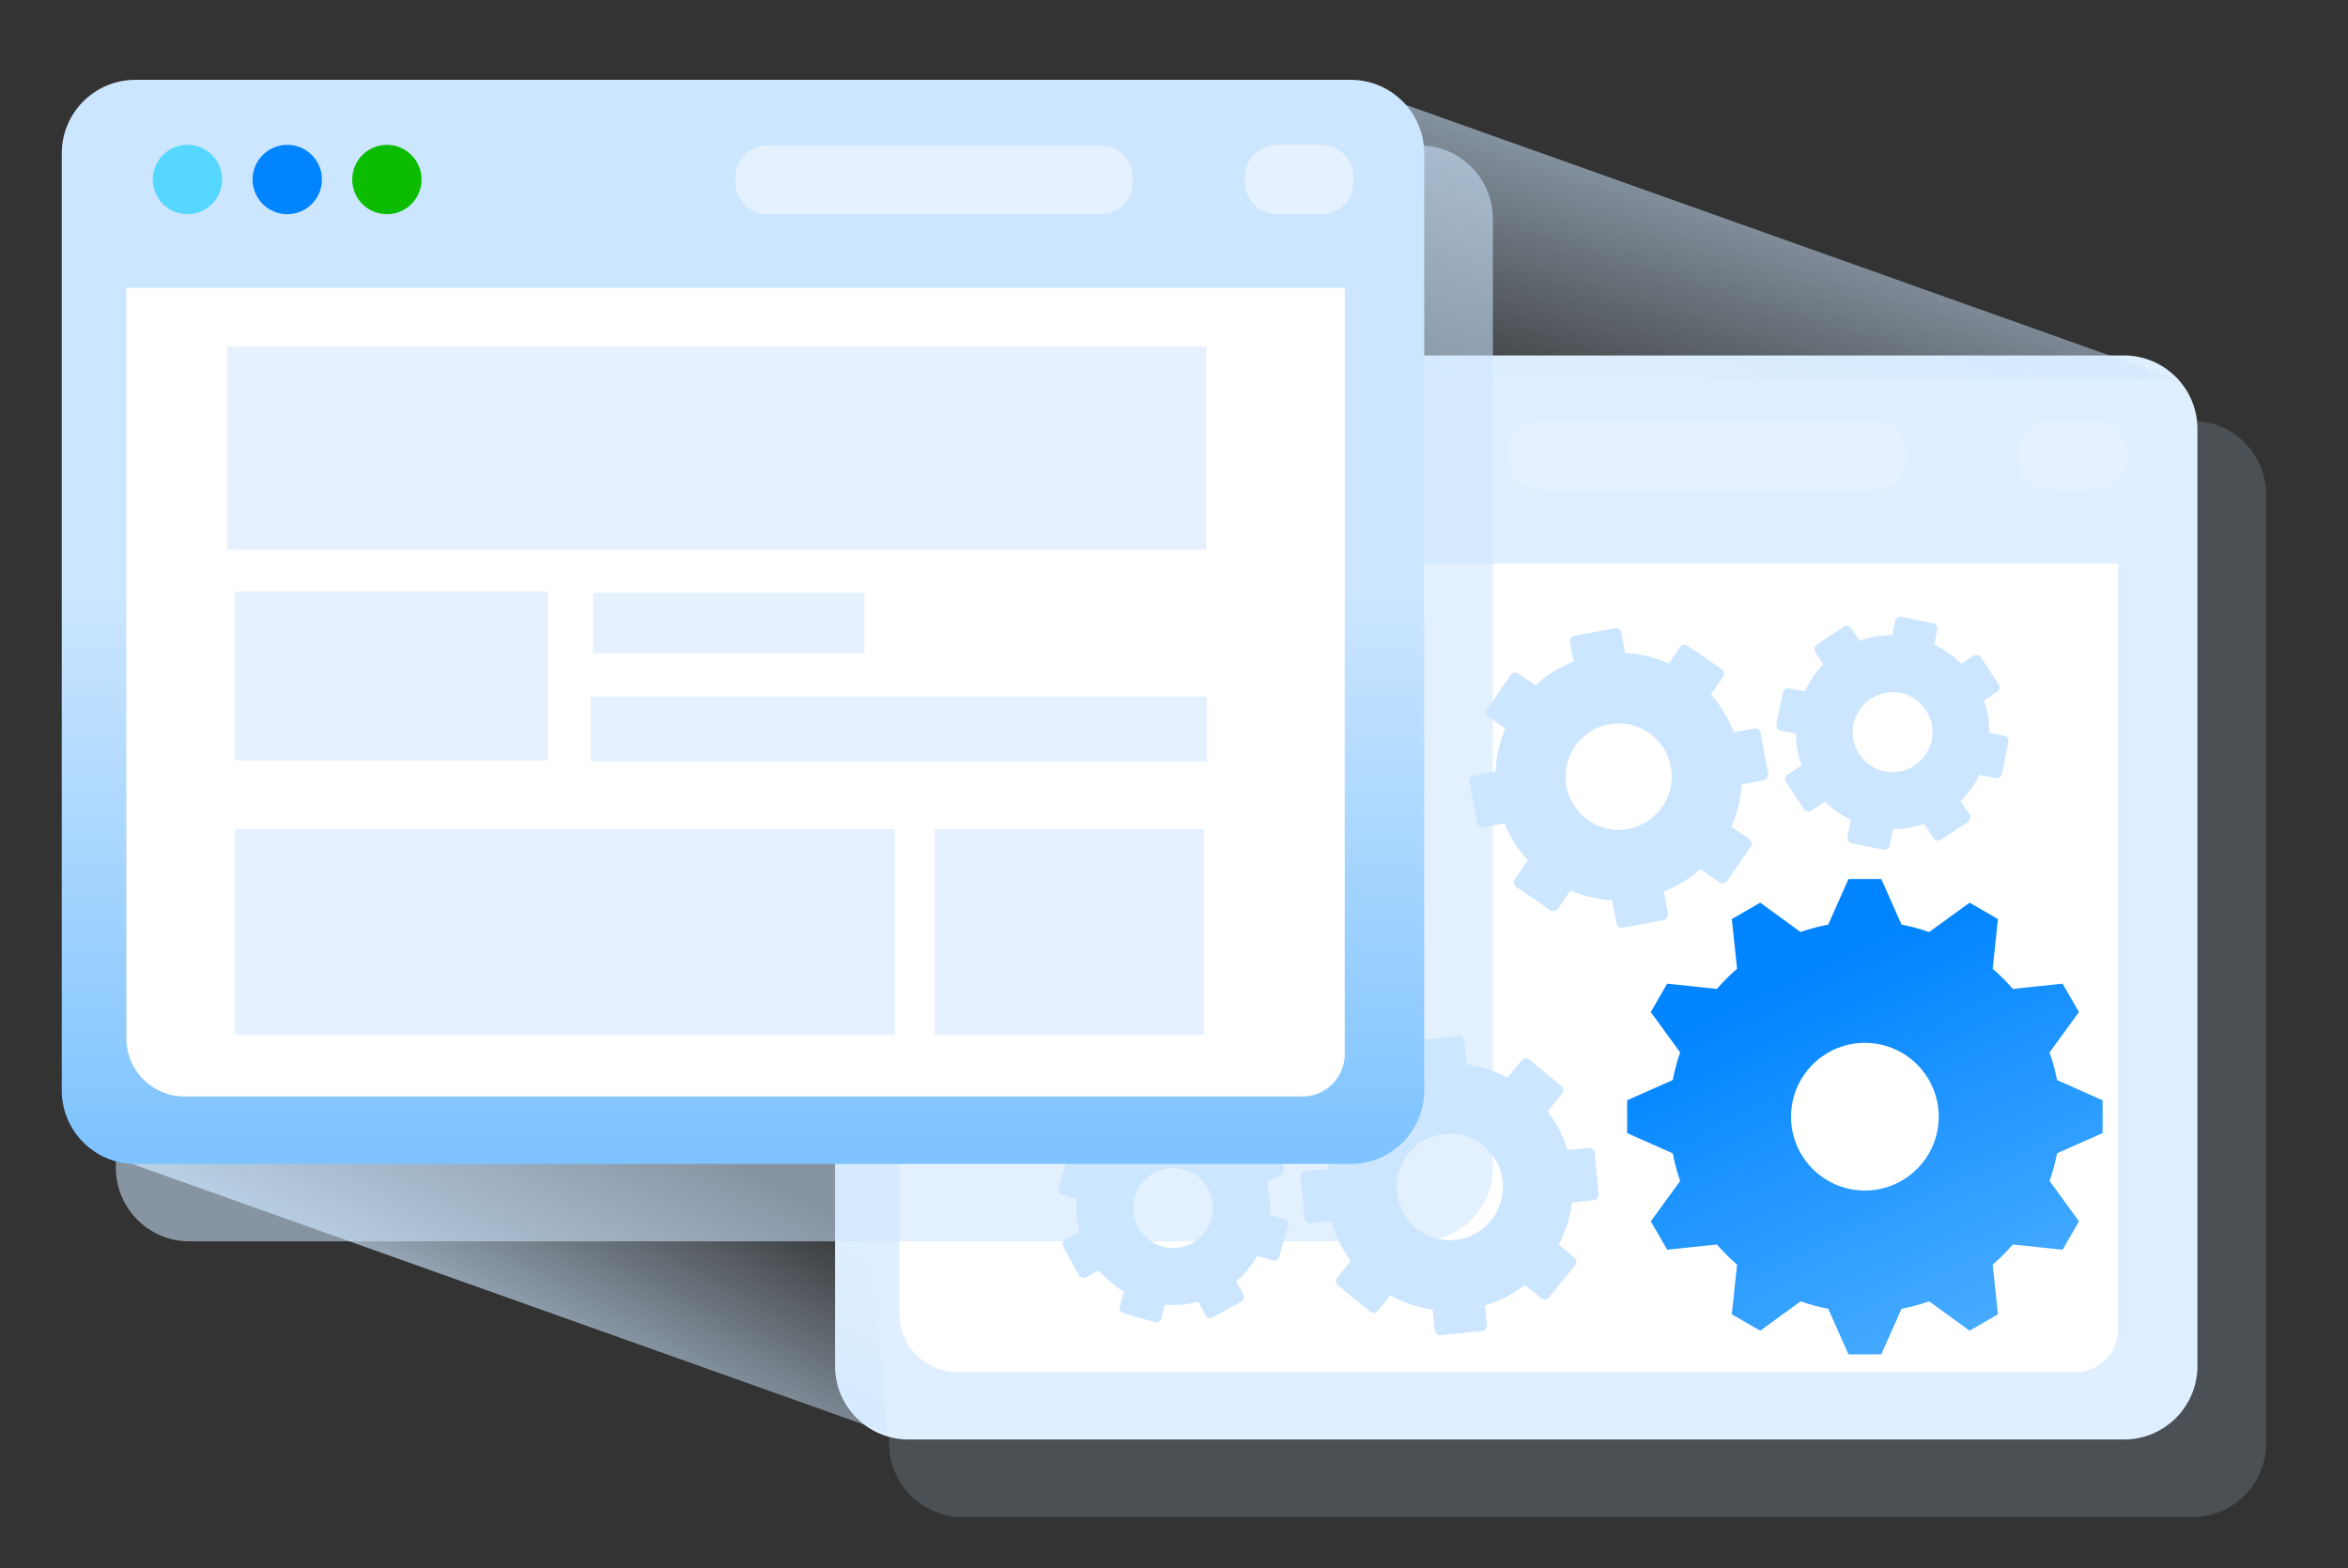 <svg style="fill-rule:evenodd;clip-rule:evenodd;stroke-linejoin:round;stroke-miterlimit:1.414" viewBox="0 0 479 320" xml:space="preserve" xmlns="http://www.w3.org/2000/svg"><rect x="0" y="0" width="479" height="320" fill="#333333" stroke="none"/><path style="fill:none" d="M.108.873H478.67v318.43H.108z"/><path d="M462.286 100.909c0-8.279-6.721-15-15-15H196.38c-8.279 0-15 6.721-15 15v193.656c0 8.279 6.721 15 15 15h250.906c8.279 0 15-6.721 15-15V100.909Z" style="fill:#cce6ff;fill-opacity:.161"/><path d="M448.286 87.534c0-8.279-6.721-15-15-15H185.349c-8.279 0-15 6.721-15 15v191.219c0 8.279 6.721 15 15 15h247.937c8.279 0 15-6.721 15-15V87.534Z" style="fill:#dfefff"/><path d="M183.511 115.001h248.554v156.356a8.644 8.644 0 0 1-8.644 8.643H195.396c-6.564 0-11.885-5.321-11.885-11.885V115.001Z" style="fill:#fff"/><clipPath id="a"><path d="M183.511 115.001h248.554v156.356a8.644 8.644 0 0 1-8.644 8.643H195.396c-6.564 0-11.885-5.321-11.885-11.885V115.001Z"/></clipPath><g clip-path="url(#a)"><path d="m407.094 158.789-3.282-.658a19.454 19.454 0 0 1-3.833 5.321l1.796 2.705c.166.251.225.556.165.848-.06.297-.232.555-.481.719l-5.446 3.631a1.126 1.126 0 0 1-1.561-.315l-1.934-2.913a19.527 19.527 0 0 1-6.357 1.076l-.66 3.287a1.123 1.123 0 0 1-1.327.885l-6.403-1.296a1.045 1.045 0 0 1-.281-.094 1.13 1.13 0 0 1-.599-1.233l.692-3.449c-1.999-.985-3.725-2.183-5.284-3.717l-2.742 1.834a1.117 1.117 0 0 1-1.562-.311l-3.615-5.464a1.134 1.134 0 0 1 .316-1.568l2.835-1.896a20.175 20.175 0 0 1-1.161-6.461l-3.095-.621a1.124 1.124 0 0 1-.718-.483c-.165-.25-.225-.554-.165-.848l1.289-6.42a1.133 1.133 0 0 1 1.325-.889l3.182.634a19.69 19.69 0 0 1 3.801-5.517l-1.654-2.491a1.133 1.133 0 0 1 .312-1.569l5.451-3.631a1.12 1.12 0 0 1 1.56.312l1.708 2.582a19.47 19.47 0 0 1 6.665-1.174l.571-2.844a1.127 1.127 0 0 1 1.326-.885l6.404 1.283a1.13 1.13 0 0 1 .881 1.33l-.604 3.021c2.025 1.033 3.895 2.305 5.504 3.945l2.434-1.629c.248-.168.554-.231.845-.171.295.061.555.233.718.482l3.615 5.458c.343.52.201 1.221-.315 1.568l-2.65 1.77a19.528 19.528 0 0 1 1.066 6.605l3.004.598c.299.062.551.231.717.48.166.249.226.557.166.849l-1.293 6.438a1.125 1.125 0 0 1-1.326.886Zm-13.038-7.787c.728-3.606-1.047-7.265-4.316-8.9a8.141 8.141 0 0 0-2.032-.697c-4.402-.882-8.697 1.986-9.583 6.392-.726 3.609 1.056 7.274 4.332 8.912.64.32 1.325.555 2.034.698a8.063 8.063 0 0 0 6.115-1.216 8.108 8.108 0 0 0 3.45-5.189Zm-33.511 7.75a1.146 1.146 0 0 1-.722.474l-4.505.842a25.06 25.06 0 0 1-2.127 8.614l3.666 2.524a1.13 1.13 0 0 1 .289 1.57l-4.772 6.984a1.148 1.148 0 0 1-1.568.293l-3.922-2.697a24.773 24.773 0 0 1-7.453 4.574l.835 4.506c.053.295-.009.6-.18.847a1.128 1.128 0 0 1-.724.475l-8.291 1.55a1.13 1.13 0 0 1-1.312-.904l-.872-4.705a24.764 24.764 0 0 1-8.5-1.99l-2.563 3.74a1.123 1.123 0 0 1-1.565.292l-6.949-4.777a1.131 1.131 0 0 1-.291-1.569l2.623-3.853a25.382 25.382 0 0 1-4.704-7.519l-4.27.799a1.121 1.121 0 0 1-1.31-.9l-1.542-8.317a1.132 1.132 0 0 1 .898-1.32l4.375-.822a25.063 25.063 0 0 1 1.992-8.833l-3.395-2.336a1.128 1.128 0 0 1-.289-1.568l4.766-6.985c.167-.249.429-.417.721-.474.294-.053.593.008.842.179l3.511 2.411a24.876 24.876 0 0 1 7.764-4.845l-.729-3.946a1.135 1.135 0 0 1 .901-1.321l8.287-1.557c.613-.11 1.2.291 1.313.904l.774 4.162c3.052.154 6.032.877 8.877 2.152l2.287-3.353c.172-.247.431-.42.723-.472.295-.058.587-.001.845.177l6.953 4.78a1.13 1.13 0 0 1 .288 1.571l-2.468 3.611a24.981 24.981 0 0 1 4.655 7.737l4.159-.782c.294-.056.594.003.844.177.246.172.416.431.469.725l1.545 8.325c.054.297-.01.602-.179.85Zm-19.693-2.283a10.751 10.751 0 0 0-5.809-7.718 10.684 10.684 0 0 0-6.804-.949c-5.872 1.103-9.757 6.786-8.668 12.67a10.767 10.767 0 0 0 5.815 7.729 10.678 10.678 0 0 0 6.806.949c5.866-1.102 9.752-6.793 8.66-12.681ZM219.189 235.379l3.215.934a19.45 19.45 0 0 1 4.27-4.976l-1.56-2.848a1.13 1.13 0 0 1 .449-1.534l5.734-3.156a1.127 1.127 0 0 1 1.529.447l1.679 3.067a19.526 19.526 0 0 1 6.426-.533l.936-3.219a1.122 1.122 0 0 1 1.398-.769l6.27 1.835c.096.027.187.066.271.118.423.258.638.778.493 1.279l-.982 3.378c1.908 1.151 3.526 2.492 4.949 4.153l2.888-1.595c.261-.146.571-.181.857-.099.287.081.529.277.672.541l3.139 5.752a1.135 1.135 0 0 1-.448 1.535l-2.986 1.648c.557 2.112.763 4.339.608 6.536l3.031.882a1.128 1.128 0 0 1 .767 1.401l-1.83 6.288a1.132 1.132 0 0 1-1.395.773l-3.117-.902a19.686 19.686 0 0 1-4.256 5.174l1.437 2.623a1.133 1.133 0 0 1-.445 1.537l-5.739 3.155c-.549.305-1.232.1-1.528-.444l-1.482-2.718a19.479 19.479 0 0 1-6.741.605l-.81 2.784a1.128 1.128 0 0 1-1.396.77l-6.273-1.823a1.129 1.129 0 0 1-.764-1.399l.858-2.959c-1.931-1.201-3.685-2.628-5.15-4.398l-2.563 1.417a1.12 1.12 0 0 1-1.531-.444l-3.138-5.744a1.138 1.138 0 0 1 .446-1.536l2.792-1.538a19.53 19.53 0 0 1-.502-6.673l-2.942-.85a1.128 1.128 0 0 1-.768-1.4l1.836-6.305a1.125 1.125 0 0 1 1.396-.77Zm12.329 8.867c-1.031 3.53.428 7.327 3.546 9.234.61.373 1.273.665 1.966.867 4.31 1.252 8.833-1.241 10.091-5.556 1.029-3.534-.436-7.337-3.56-9.247a8.115 8.115 0 0 0-1.968-.868 8.056 8.056 0 0 0-6.195.692 8.109 8.109 0 0 0-3.88 4.878Zm34.049-4.878c.189-.229.463-.378.759-.41l4.56-.457a25.087 25.087 0 0 1 2.851-8.402l-3.438-2.826a1.13 1.13 0 0 1-.154-1.589l5.348-6.553a1.146 1.146 0 0 1 1.586-.159l3.679 3.019a24.766 24.766 0 0 1 7.814-3.923l-.448-4.561a1.13 1.13 0 0 1 .251-.829c.189-.232.463-.383.761-.412l8.393-.84a1.13 1.13 0 0 1 1.231 1.011l.468 4.763a24.766 24.766 0 0 1 8.301 2.704l2.872-3.509a1.124 1.124 0 0 1 1.583-.158l6.519 5.35c.478.395.552 1.106.157 1.588l-2.942 3.617a25.37 25.37 0 0 1 4.05 7.891l4.322-.434a1.122 1.122 0 0 1 1.229 1.008l.83 8.418a1.133 1.133 0 0 1-1.007 1.24l-4.428.447a25.094 25.094 0 0 1-2.736 8.632l3.184 2.616c.482.393.551 1.104.156 1.587l-5.342 6.555a1.126 1.126 0 0 1-.758.41 1.126 1.126 0 0 1-.825-.249l-3.293-2.701a24.885 24.885 0 0 1-8.147 4.169l.391 3.993a1.135 1.135 0 0 1-1.01 1.24l-8.39.847a1.127 1.127 0 0 1-1.231-1.011l-.418-4.214a24.634 24.634 0 0 1-8.662-2.897l-2.564 3.146a1.13 1.13 0 0 1-.76.41 1.092 1.092 0 0 1-.827-.249l-6.522-5.352a1.137 1.137 0 0 1-.154-1.591l2.766-3.388a24.997 24.997 0 0 1-3.981-8.104l-4.21.426a1.104 1.104 0 0 1-.826-.248 1.13 1.13 0 0 1-.406-.762l-.832-8.427c-.03-.3.06-.599.25-.832Zm19.428 3.947a10.753 10.753 0 0 0 5.133 8.184 10.678 10.678 0 0 0 6.699 1.523c5.944-.601 10.297-5.932 9.712-11.888a10.766 10.766 0 0 0-5.137-8.195 10.683 10.683 0 0 0-6.702-1.523c-5.938.599-10.293 5.94-9.705 11.899Z" style="fill:#cce6ff"/><path d="M428.942 224.533v6.69l-9.31 4.138a39.67 39.67 0 0 1-1.508 5.633l5.993 8.237-3.345 5.794-10.141-1.073a40.156 40.156 0 0 1-4.115 4.114l1.073 10.142-5.793 3.345-8.237-5.993a39.648 39.648 0 0 1-5.634 1.508l-4.138 9.31h-6.689l-4.138-9.311a39.477 39.477 0 0 1-5.634-1.507l-8.237 5.993-5.793-3.345 1.072-10.141a40.065 40.065 0 0 1-4.115-4.115l-10.14 1.073-3.345-5.794 5.992-8.236a39.662 39.662 0 0 1-1.508-5.635l-9.31-4.137v-6.69l9.31-4.138a39.695 39.695 0 0 1 1.507-5.635l-5.991-8.235 3.345-5.794 10.144 1.073a40.328 40.328 0 0 1 4.111-4.115l-1.072-10.141 5.793-3.345 8.237 5.993a39.684 39.684 0 0 1 5.634-1.508l4.138-9.31h6.689l4.138 9.31c1.931.367 3.812.874 5.633 1.508l8.238-5.993 5.793 3.345-1.073 10.141a40.237 40.237 0 0 1 4.112 4.115l10.144-1.073 3.345 5.794-5.992 8.235a39.564 39.564 0 0 1 1.508 5.635l9.309 4.138Zm-48.5-11.718c-8.318 0-15.062 6.744-15.062 15.063s6.744 15.062 15.062 15.062c8.319 0 15.063-6.743 15.063-15.062 0-8.319-6.744-15.063-15.063-15.063Z" style="fill:url(#b)"/></g><circle cx="216.333" cy="92.894" r="7.078" style="fill:#0084ff"/><circle cx="195.989" cy="92.894" r="7.078" style="fill:#55d7ff"/><ellipse cx="236.661" cy="92.894" rx="7.063" ry="7.078" style="fill:#0bbc00"/><path d="M388.817 92.409c0-3.587-2.912-6.5-6.5-6.5h-68.031a6.504 6.504 0 0 0-6.5 6.5v1.063c0 3.587 2.913 6.5 6.5 6.5h68.031c3.588 0 6.5-2.913 6.5-6.5v-1.063ZM433.817 92.362a6.55 6.55 0 0 0-6.546-6.547h-9a6.55 6.55 0 0 0-6.547 6.547v1.063a6.55 6.55 0 0 0 6.547 6.547h9a6.55 6.55 0 0 0 6.546-6.547v-1.063Z" style="fill:#e5f1ff"/><path d="M304.556 44.662c0-8.279-6.721-15-15-15H38.641c-8.279 0-15 6.721-15 15v193.651c0 8.279 6.721 15 15 15h250.915c8.279 0 15-6.721 15-15V44.662Z" style="fill:#cce6ff;fill-opacity:.549"/><path d="m283.942 20.378 160 57h-156" style="fill:url(#c)"/><path d="m180.942 292.378-160-57h156" style="fill:url(#d)"/><path d="M290.544 31.291c0-8.278-6.721-15-15-15H27.6c-8.278 0-15 6.722-15 15v191.221c0 8.278 6.722 15 15 15h247.944c8.279 0 15-6.722 15-15V31.291Z" style="fill:url(#e)"/><path d="M25.776 58.749H274.33v156.355a8.644 8.644 0 0 1-8.644 8.644H37.661c-6.564 0-11.885-5.321-11.885-11.885V58.749Z" style="fill:#fff"/><clipPath id="f"><path d="M25.776 58.749H274.33v156.355a8.644 8.644 0 0 1-8.644 8.644H37.661c-6.564 0-11.885-5.321-11.885-11.885V58.749Z"/></clipPath><g clip-path="url(#f)"><path style="fill:#e5f1ff" d="M46.33 70.719h199.747v41.428H46.33zM47.917 120.723h63.847v34.473H47.917zM47.917 169.174h134.684v42.002H47.917zM190.704 169.174h54.866v42.002h-54.866zM120.982 120.959h55.373v12.358h-55.373zM120.509 142.129h125.703v13.235H120.509z"/></g><circle cx="58.604" cy="36.634" r="7.074" style="fill:#0084ff"/><circle cx="38.244" cy="36.634" r="7.074" style="fill:#55d7ff"/><circle cx="78.929" cy="36.634" r="7.074" style="fill:#0bbc00"/><path d="M231.086 36.162c0-3.588-2.913-6.5-6.5-6.5h-68.033a6.502 6.502 0 0 0-6.5 6.5v1.046c0 3.587 2.912 6.5 6.5 6.5h68.033c3.587 0 6.5-2.913 6.5-6.5v-1.046ZM276.093 36.109a6.551 6.551 0 0 0-6.549-6.548h-9.018a6.551 6.551 0 0 0-6.548 6.548v1.05a6.552 6.552 0 0 0 6.548 6.549h9.018a6.552 6.552 0 0 0 6.549-6.549v-1.05Z" style="fill:#e5f1ff"/><defs><linearGradient gradientTransform="scale(155.026) rotate(65.101 .133 2.462)" gradientUnits="userSpaceOnUse" id="b" x1="0" x2="1" y1="0" y2="0"><stop offset="0" style="stop-color:#0084ff;stop-opacity:1"/><stop offset="1" style="stop-color:#88cfff;stop-opacity:1"/></linearGradient><linearGradient gradientTransform="rotate(107.165 179.265 122.387) scale(108.728)" gradientUnits="userSpaceOnUse" id="c" x1="0" x2="1" y1="0" y2="0"><stop offset="0" style="stop-color:#cce6ff;stop-opacity:1"/><stop offset="1" style="stop-color:#cce6ff;stop-opacity:0"/></linearGradient><linearGradient gradientTransform="scale(77.018) rotate(-62.687 4.035 .746)" gradientUnits="userSpaceOnUse" id="d" x1="0" x2="1" y1="0" y2="0"><stop offset="0" style="stop-color:#cce6ff;stop-opacity:1"/><stop offset="1" style="stop-color:#cce6ff;stop-opacity:0"/></linearGradient><linearGradient gradientTransform="rotate(90 -51.413 69.394) scale(258.559)" gradientUnits="userSpaceOnUse" id="e" x1="0" x2="1" y1="0" y2="0"><stop offset="0" style="stop-color:#cce6ff;stop-opacity:1"/><stop offset="1" style="stop-color:#1d98ff;stop-opacity:1"/></linearGradient></defs></svg>